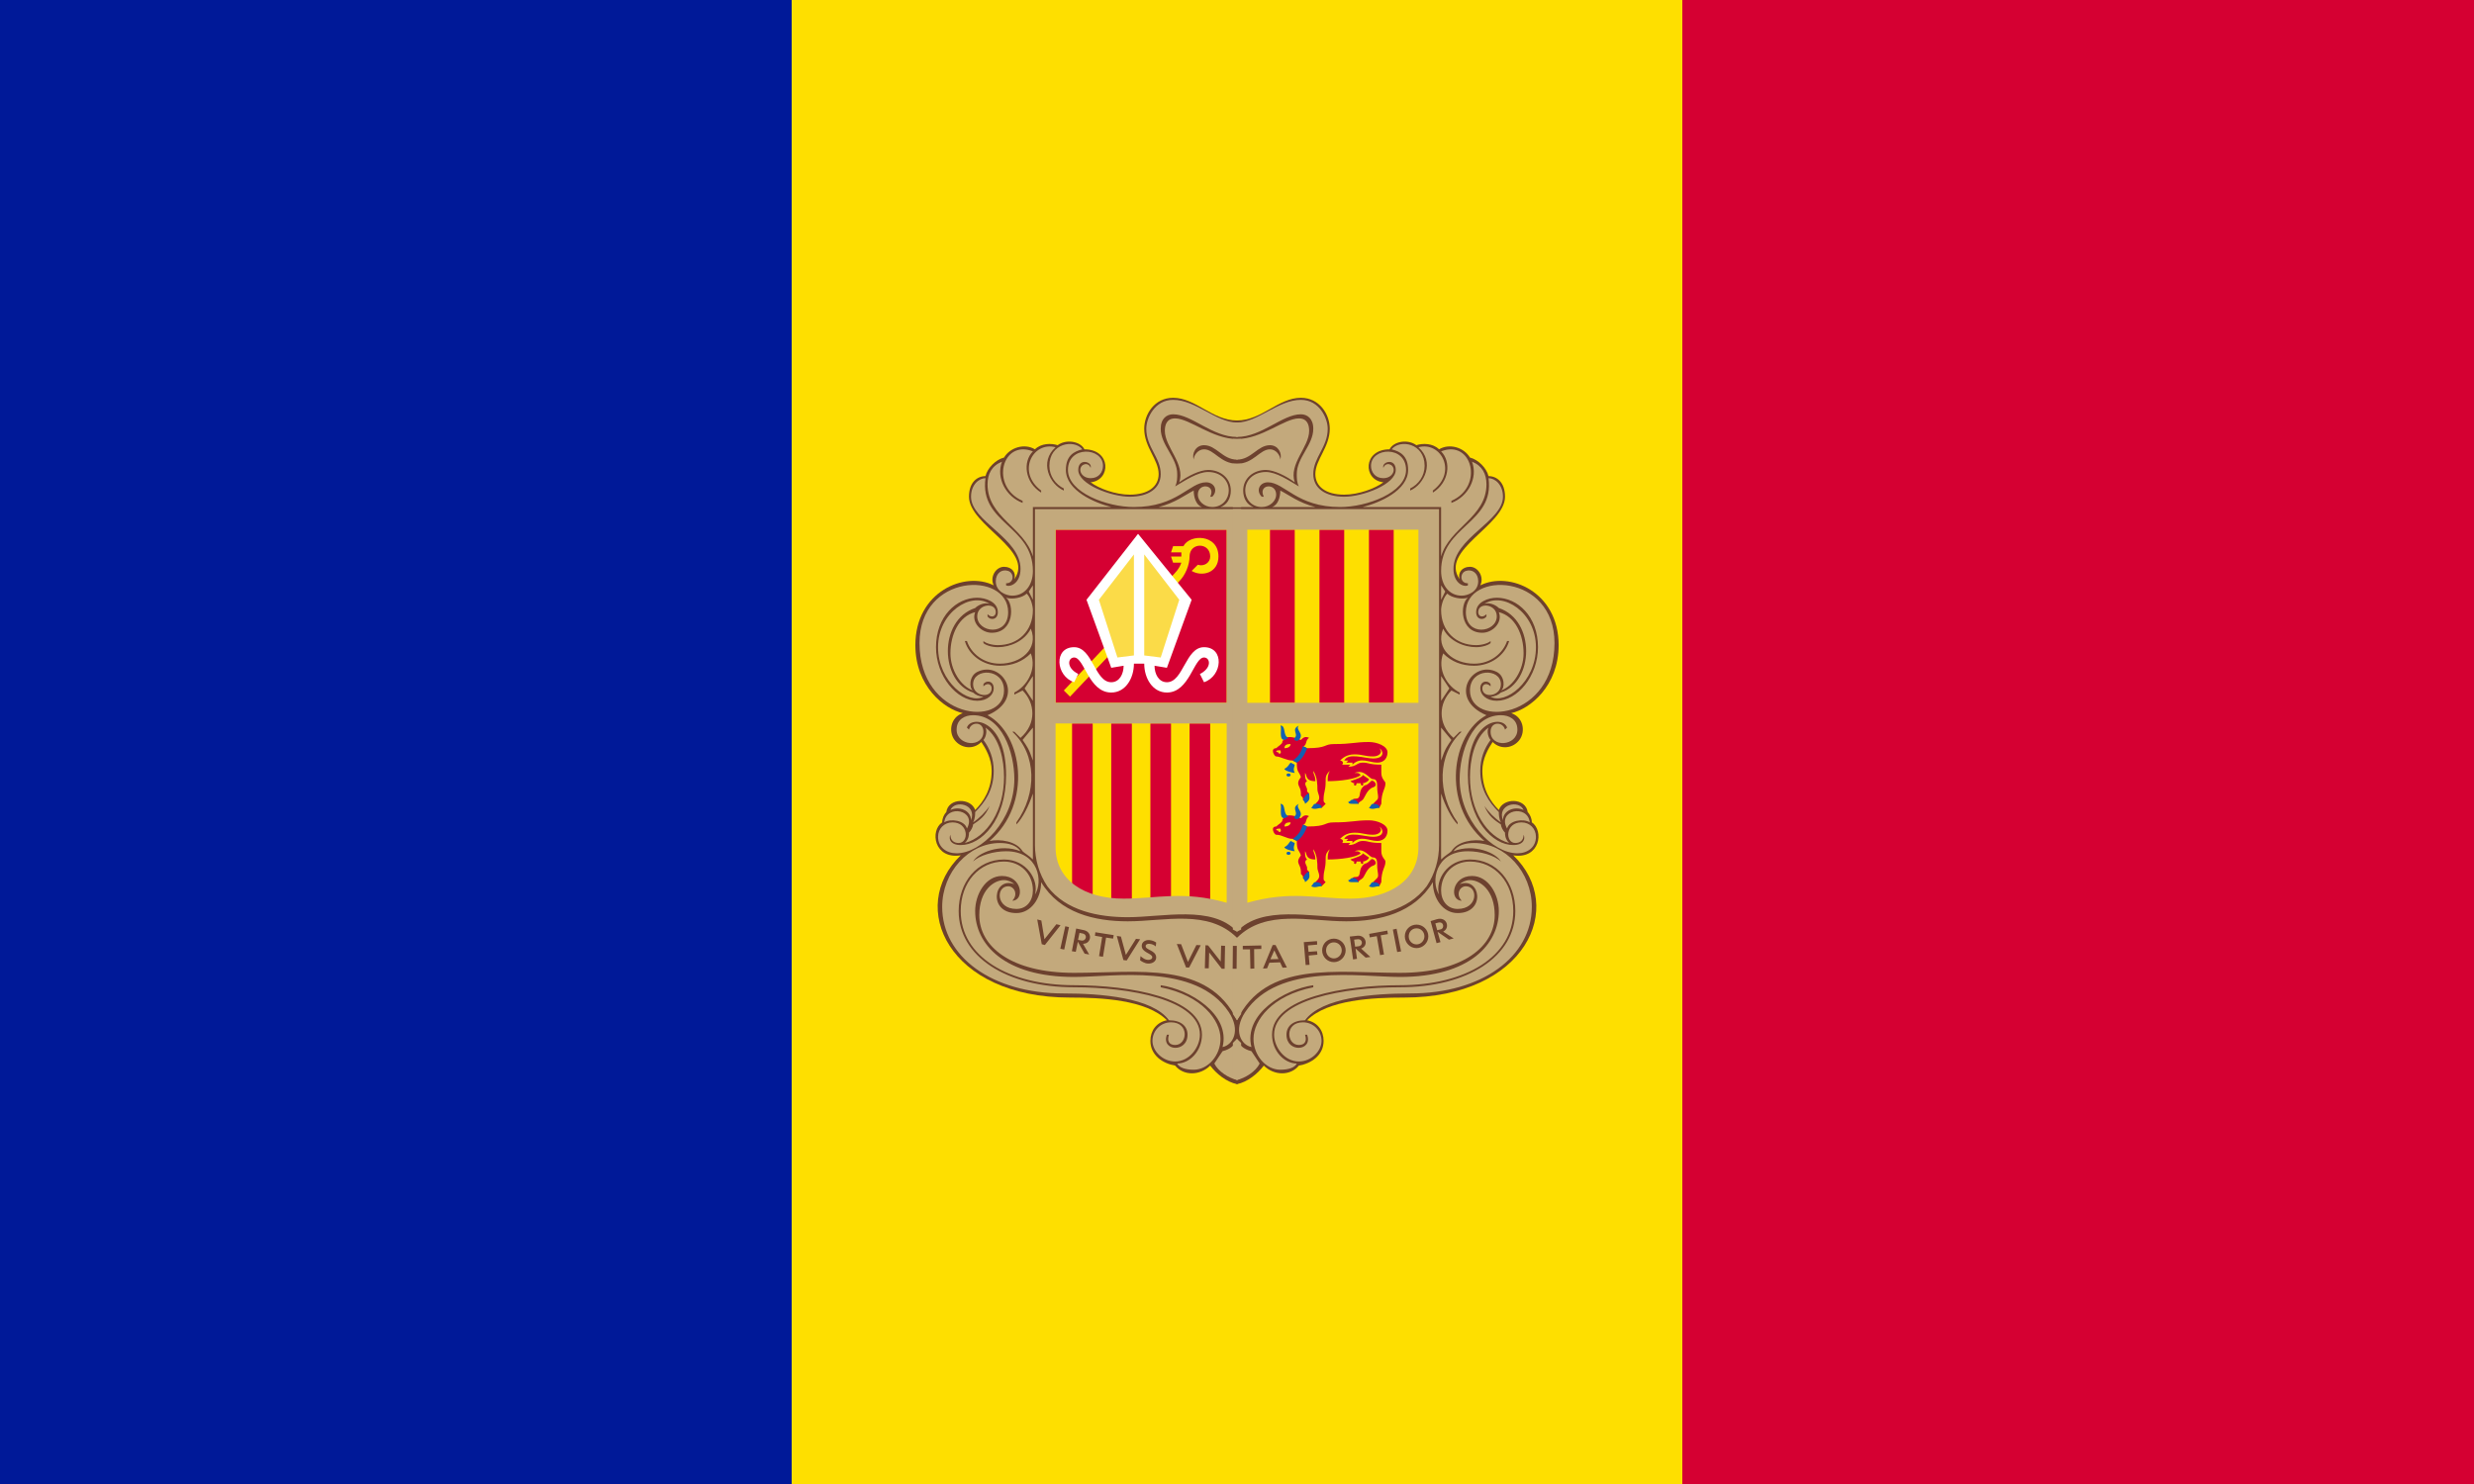 <svg xmlns="http://www.w3.org/2000/svg" xmlns:xlink="http://www.w3.org/1999/xlink" width="1200" height="720">
  <path d="M0 0h1200v720H0z" fill="#d50032" />
  <path d="m0 0h816v720H0V0Z" fill="#fedf00" />
  <path d="m0 0h384v720H0V0Z" fill="#001998" />

  <path id="a"
    d="M600 526l1-1l1-321h-2c-12 0-20-11-31-11c-9 0-14 8-14 15c0 9 7 15 7 22c0 6-5 10-14 10c-7 0-15-3-19-6c10-1 10-16-3-16c-2-4-9-5-13-2c-3-1-8-1-11 2c-5-3-12-1-15 4c-4 1-8 5-9 9c-4 0-8 3-8 10c0 14 32 26 22 40c1-3-1-6-5-6s-7 5-5 9c-14-7-38 3-38 29c0 20 14 31 23 33c-6 2-7 9-4 13s9 5 13 1c2 3 5 8 5 14c0 9-4 15-8 19c-2-6-13-6-14 1c-1 1-2 3-2 5c-6 4-4 18 9 16c-26 25-6 69 53 69c15 0 37 1 47 11c-5 1-8 5-8 10c0 7 6 11 12 12c4 5 12 5 17 0c3 4 8 8 13 9ZM598 441l-71-1l-20-20v-168h91Z"
    fill="#6d412e" />

  <use xlink:href="#a" transform="matrix(-1 0 0 1 1200 0)" />

  <path
    d="M530 437v-86h-10v86ZM539 437h10v-86h-10ZM558 437h10v-86h-10ZM587 437v-86h-10v86ZM620 403c-1 0-2-1 1-1c1 2-1 2-1 1ZM623 401c0-2 2-2 3-2c0 1-1 2-3 2ZM641 430l2-2c-1-1-1-1-1-2c0-4 1-4 1-9c0-2 0-3 2-5c-1 2-1 3-1 5c6 0 14-1 16-3c-1-1-1-1-3-1c5-2 7 3 9 3s2 2 2 4c0 3 1 5 0 6l-2 2l3 2l1-2c0-6 2-7 2-10c0-1-2-2-2-5v-4c-6 0-6-1-9-1s-3 2-7 2l1-1h-4c1-1 0-2-1-2c1-1 3-3 7-3s5 1 9 1c3 0 5-2 3-4c2 1 3 5-3 5c-4 0-12-3-14 1h2l-1 1h3v1c4-4 8-1 12-1s5-3 5-5c0-3-5-5-9-5c-7 0-8 1-17 1c-5 0-3 2-13 2l-2-1c2 0 1-3 3-4c-2-1-3 0-4 1c-2-1-6-2-7-1s-2 1-2 2s-2 2-3 3c-3 0-1 4 0 4c3 0 5 2 8 2l2 1c0 5 1 4 2 7c-3 4 0 4 0 8v1c1 1 1 1 1 2l1 1l2-4l-1-1v-1c0-1-2-3 0-4c-1-1-1-2-1-4c1 1 0 4 5 4c0-3-1-3-1-5c2 3 2 7 2 9s2 4 0 6l-1 1ZM659 428c0-1 1-1 2-2s2-5 5-6s0-4-1-3s-2 2-3 2c-3 2-2 5-3 6s-2 0-3 1ZM657 418c-1 1 1 2 1 0h2c0 2 2 1 1 0c1 0 3-1 3-2l-3-2c0 1-3 2-6 3c0 0 1 1 2 1ZM512 341h83v-84h-83ZM620 365c-1 0-2-1 1-1c1 2-1 2-1 1ZM623 363c0-2 2-2 3-2c0 1-1 2-3 2ZM641 392l2-2c-1-1-1-1-1-2c0-4 1-4 1-9c0-2 0-3 2-5c-1 2-1 3-1 5c6 0 14-1 16-3c-1-1-1-1-3-1c5-2 7 3 9 3s2 2 2 4c0 3 1 5 0 6l-2 2l3 2l1-2c0-6 2-7 2-10c0-1-2-2-2-5v-4c-6 0-6-1-9-1s-3 2-7 2l1-1h-4c1-1 0-2-1-2c1-1 3-3 7-3s5 1 9 1c3 0 5-2 3-4c2 1 3 5-3 5c-4 0-12-3-14 1h2l-1 1h3v1c4-4 8-1 12-1s5-3 5-5c0-3-5-5-9-5c-7 0-8 1-17 1c-5 0-3 2-13 2l-2-1c2 0 1-3 3-4c-2-1-3 0-4 1c-2-1-6-2-7-1s-2 1-2 2s-2 2-3 3c-3 0-1 4 0 4c2 0 5 2 8 2l2 1c0 5 1 4 2 7c-3 4 0 4 0 8v1c1 1 1 1 1 2l1 1l2-4l-1-1v-1c0-1-2-3 0-4c-1-1-1-2-1-4c1 1 0 4 5 4c0-3-1-3-1-5c2 3 2 7 2 9s2 4 0 6l-1 1ZM659 390c0-1 1-1 2-2s2-5 5-6s0-4-1-3s-2 2-3 2c-3 2-2 5-3 6s-2 0-3 1ZM657 380c-1 1 1 2 1 0h2c0 2 2 1 1 0c1 0 3-1 3-2l-3-2c0 1-3 2-6 3c0 0 1 1 2 1ZM616 341h12v-84h-12ZM640 341h12v-84h-12ZM664 341h12v-84h-12ZM516 335l52-55c2-2 4-4 5-7h-4l-1-3h5v-2h-5l1-3h5c3-6 17-6 17 5c0 8-8 10-13 7l3-3c3 1 6-1 6-4c0-7-10-7-10 0c0 4-2 9-5 12l-53 56Z"
    fill="#d50032" />

  <path id="b"
    d="M600 452l2-1v-204h-54h-46v62v101c0 7 2 14 6 20c9 12 25 15 39 15c17 0 41-6 53 7ZM570 515c7 0 12-7 12-13c0-17-34-23-61-23c-33 0-56-15-56-37c0-14 9-25 22-25c11 0 17 10 15 17c4-6 2-21-14-21c-6 0-13 2-16 5c2-4 13-9 23-5c-2-3-6-4-10-4c-15 0-28 14-28 31c0 24 24 42 59 42c18 0 43 2 51 13c6 0 9 3 9 7c0 9-13 8-10 0h1c-1 3 0 5 3 5c6 0 7-11-2-11c-5 0-9 4-9 9s5 10 11 10ZM579 519c7 0 13-7 13-15c0-9-9-21-29-25v-1c14 2 34 14 30 30c5-1 9-8 3-17c-16-24-56-17-75-17c-34 0-48-16-48-32c0-8 5-17 13-17c10 0 11 12 5 12c3-3 1-7-2-7c-6 0-6 11 4 11c5 0 8-4 8-9c0-8-6-14-14-14c-12 0-21 10-21 24c0 22 23 36 55 36c27 0 62 6 62 24c0 8-6 14-12 14c1 2 4 3 8 3ZM469 402c5-9-10-12-11-3c3-2 10-1 11 3ZM471 398c3-8-8-10-10-5c4-2 10 0 10 5ZM600 495l2-3v-37h-2c-14-14-35-8-53-8c-16 0-33-4-42-19c0 8-5 15-12 15c-14 0-11-18-1-14c-1-1-3-2-5-2c-5 0-12 5-12 17c0 15 15 28 46 28s65-6 79 23ZM600 524l2-1v-17l-2-2c-1 3-3 5-7 6l-4 6c2 4 7 7 11 8ZM464 414c12 0 28-16 28-36c0-13-6-31-20-31c-4 0-8 2-8 7c0 8 13 9 13 1c0-5-6-5-7-1l-1-1c2-6 19-4 19 23c0 22-12 34-22 34c-5 0-6-3-5-5c0 3 2 4 4 4c5 0 5-10-3-10c-4 0-7 3-7 7c0 5 4 8 9 8ZM468 409c11-3 19-16 19-32c0-8-2-19-9-24c1 2 0 5-1 6c3 4 5 9 5 15c0 9-4 15-9 20c0 1 0 3-1 5c3-2 6-5 8-8c-2 5-5 7-8 9c0 1-1 3-2 4c0 1 0 3-2 5ZM501 417v-32c-2 6-5 12-8 15v-1c10-14 10-33-2-44h1l3 3c8-7 7-17 1-23l-4 2v-1c6-3 11-11 8-19c-4 4-9 6-15 6c-8 0-15-5-17-12h1c2 6 8 11 16 11c10 0 19-7 15-17c-3 6-10 9-16 9c-3 0-6-1-7-2v-1c1 1 4 2 7 2c10 0 17-7 17-17c0-2-1-6-3-8c-2 2-7 3-10 2c4 3 4 17-7 17c-5 0-10-5-8-10c-8 2-12 11-12 20c0 8 5 16 11 18c-2-1-2-7 2-9c12-6 24 13 5 21c17 9 22 43 1 61c5-1 13 0 16 5c1 1 3 2 5 4ZM501 369v-16l-5 6c2 3 3 4 5 10ZM474 340c-10 0-20-12-20-26c0-15 10-24 20-24c4 0 10 2 10 7c0 4-4 4-5 2v-1c2 2 4 1 4-1c0-5-9-4-9 2c0 8 15 10 15-2c0-20-43-19-43 15c0 37 41 41 41 23c0-11-15-11-15-3c0 6 9 7 9 2c0-2-2-3-4-1v-1c1-2 5-2 5 2c0 3-3 6-8 6ZM477 338c-2 0-4-1-5-2c-16-5-17-35 1-41c1-1 4-3 7-2c-9-6-25 4-25 21s15 28 22 24ZM595 438c-21-6-34-2-50-2c-19 0-33-9-33-25v-60h83ZM501 340v-12l-4 6ZM501 291v-7l-2 3ZM491 289c6 0 10-5 10-12c0-22-26-23-23-45c-3 0-7 3-7 9c0 12 24 20 24 35c0 7-5 9-7 8v-1c4 0 4-5 1-6s-6 1-6 5c0 5 5 7 8 7ZM512 341v-84h83v84ZM501 270v-24h38c-8-2-22-8-22-18c0-7 4-9 8-10c-4-5-16-3-16 8c0 5 3 9 7 11v1c-7-3-12-14-4-21c-11-3-19 12-7 21v1c-8-5-9-15-4-20c-15-6-21 17-5 24v1c-8-3-13-12-10-20c-5 2-7 6-7 11c0 16 18 21 22 35ZM562 246h21c-3-1-4-5-4-8c-4 2-9 6-17 8ZM550 246c21 0 27-12 35-12c4 0 6 4 3 7h-1c3-6-6-7-6-1c0 3 3 6 7 6c5 0 8-4 8-8c0-5-4-9-10-9c-5 0-11 4-16 7c1-2 1-4 1-6c0-8-8-14-8-22c0-5 3-7 6-7c9 0 19 11 31 11l2-1v-6h-2c-10 0-20-11-31-11c-9 0-13 9-13 14c0 9 7 14 7 22c0 7-6 11-15 11s-25-6-25-13c0-6 7-4 6-1c-1-3-5-2-5 1c0 2 2 4 5 4c4 0 6-3 6-6c0-9-17-10-17 2c0 11 19 18 32 18ZM592 246h10v-21h-2c-8 0-11-7-16-7c-3 0-5 3-5 5c-1-3 1-7 5-7c6 0 9 7 16 7l2-1v-9h-2c-12 0-23-10-30-10c-4 0-5 3-5 6c0 8 10 16 7 25c4-3 10-6 14-6c6 0 11 4 11 10c0 4-2 7-5 8Z"
    fill="#c3a97c" />

  <use xlink:href="#b" transform="matrix(-1 0 0 1 1200 0)" />

  <path fill="#6d412e"
    d="M506.8 458.5l7.6-9.6l-2-0.5l-5.8 7.3l-1.5-9.1l-2-0.5l2.2 12ZM516.2 460.7l2.3-10.9l-1.8-0.4l-2.4 10.9ZM528.3 463.1l-3-5.2c4.2 0 4.7-5.7 0.5-6.6l-3.8-0.8l-2.1 11l1.9 0.3l1-4.9l3.3 5.8ZM524.4 456.3l-1.5-0.3l0.7-3.4l1.5 0.3c2.6 0.5 1.8 3.9-0.7 3.4ZM535 464.2l1.5-9.3l3.4 0.5l0.3-1.7l-8.9-1.4l-0.2 1.7l3.5 0.6l-1.5 9.3ZM556.8 467.5c2.2 0.1 4-1.1 4-2.9c0-3.7-5.4-3.6-5.1-5.7c0.2-1.6 3.5-1.1 4.9 0.3l0.2-1.9c-0.4-0.3-1.5-1-3.2-1.2c-2-0.2-3.7 0.9-3.8 2.6c-0.2 3.5 5.1 3.8 5.1 5.7c0 0.9-1 1.4-2.2 1.3c-1.3-0.1-2.3-0.8-3.5-1.8l-0.2 2c0.5 0.4 2.1 1.5 3.8 1.6ZM575.3 469.4h1.5l5.6-10.8l-2.1-0.1l-4.1 8.2l-3.3-8.6l-2.1-0.1ZM592.6 470h1.4l0.2-11.1l-1.9-0.1l-0.2 7.7l-6.1-7.8l-1.3-0.1l-0.3 11.2h1.9l0.2-7.7ZM597.9 470h1.9l0.1-11.1h-1.9ZM606.5 470l1.9-0.1l-0.1-9.4l3.5-0.1v-1.7l-9 0.2v1.7h3.5ZM612.6 469.9l2-0.1l1.1-2.7l5.2-0.2l1.2 2.6l2.1-0.1l-5.5-10.9h-1.4ZM616.2 465.4l1.9-4.3l2 4.2ZM633.3 468.2l1.9-0.1l-0.4-4.5l4.2-0.4l-0.2-1.7l-4.1 0.3l-0.3-3.1l4.5-0.4l-0.1-1.7l-6.4 0.5ZM647 466.8c3.1 0 5.7-2.6 5.7-5.7c0-3.2-2.6-5.7-5.7-5.7c-3.2 0-5.7 2.5-5.7 5.7c0 3.1 2.5 5.7 5.7 5.7ZM647 465c-2.2 0-3.8-1.8-3.8-3.9c0-2.2 1.6-3.9 3.8-3.9c2.1 0 3.8 1.7 3.8 3.9c0 2.1-1.7 3.9-3.8 3.9ZM656.3 465.5l1.9-0.3l-0.7-5l4.9 4.4l2.3-0.3l-4.5-4.1c3.8-1.3 2.4-6.7-1.9-6.2l-3.6 0.4ZM657.3 459.3l-0.5-3.4l1.6-0.2c2.7-0.3 2.9 3.1 0.6 3.4ZM669.4 463.4l1.9-0.3l-1.6-9.3l3.5-0.6l-0.3-1.7l-8.8 1.6l0.3 1.7l3.4-0.6ZM677.7 461.9l1.9-0.3l-2.2-11l-1.8 0.4ZM687.1 460c3.1 0 5.7-2.6 5.7-5.7c0-3.2-2.6-5.7-5.7-5.7c-3.2 0-5.7 2.5-5.7 5.7c0 3.1 2.5 5.7 5.7 5.7ZM687.1 458.2c-2.2 0-3.8-1.8-3.8-3.9c0-2.2 1.6-3.9 3.8-3.9c2.1 0 3.8 1.7 3.8 3.9c0 2.1-1.7 3.9-3.8 3.9ZM696.8 457.6l1.9-0.5l-1.4-5l5.5 3.8l2.3-0.6l-5.1-3.3c1.6-0.8 2.2-2.4 1.7-4c-0.6-1.8-2.5-2.7-4.8-2l-3 0.9ZM697.1 451.3l-0.9-3.3l1.5-0.4c2.7-0.6 3 2.9 1.1 3.3ZM546.5 466l6.5-10.3l-2-0.2l-4.9 7.8l-2.4-8.9l-2-0.3l3.2 11.7Z" />


  <path fill="#fff"
    d="M539 336c7 0 11-7 11-14h5c0 7 4 14 11 14c11 0 13-17 18-17c3 0 4 5-2 8l2 4c9-3 10-17 0-17c-9 0-10 17-18 17c-4 0-6-4-6-8l6 1l12-33l-26-32l-25 32l12 33l6-1c0 4-2 8-6 8c-8 0-9-17-18-17c-10 0-9 14 0 17l2-4c-6-3-5-8-2-8c5 0 7 17 18 17Z" />
  <path fill="#fbdb48" d="M542 319l-9-28l17-22v49ZM563 319l-8-1v-49l17 22Z" />

  <path fill="#1360b1"
    d="M633 428c3-2 2-3 2-5c-1 0-2 1-3 3c0 0 1 1 1 2ZM636 430c2 1 3 0 5 0v-1c-1-1-2-1-3-1s-1 1-2 2ZM624 414c0 1 2 1 2 0s-2-1-2 0ZM628 413c-1-2 0-3 0-4l-2-1c-1 1-1 2-3 3c0 1 4 2 5 2ZM629 408c2-1 4-4 5-7l-2-1c-1 3-2 5-5 7ZM623 397l2-1c-3-1-1-6-4-6c1 1-1 7 2 7ZM656 428h3c-1-2-2-2-3-2s-1 1-2 1c0 1 1 1 2 1ZM630 397c3-3-2-5 0-7c-4 2 0 4-2 6c-1 1 1 2 2 1ZM664 430c2 1 3 0 5 0v-1c-1-1-2-1-3-1s-1 1-2 2ZM633 390c3-2 2-3 2-5c-1 0-2 1-3 3c0 0 1 1 1 2ZM636 392c2 1 3 0 5 0v-1c-1-1-2-1-3-1s-1 1-2 2ZM624 376c0 1 2 1 2 0s-2-1-2 0ZM628 375c-1-2 0-3 0-4l-2-1c-1 1-1 2-3 3c0 1 4 2 5 2ZM629 370c2-1 4-4 5-7l-2-1c-1 3-2 5-5 7ZM623 359l2-1c-3-1-1-6-4-6c1 1-1 7 2 7ZM656 390h3c-1-2-2-2-3-2s-1 1-2 1c0 1 1 1 2 1ZM630 359c3-3-2-5 0-7c-4 2 0 4-2 6c-1 1 1 2 2 1ZM664 392c2 1 3 0 5 0v-1c-1-1-2-1-3-1s-1 1-2 2Z" />

</svg>